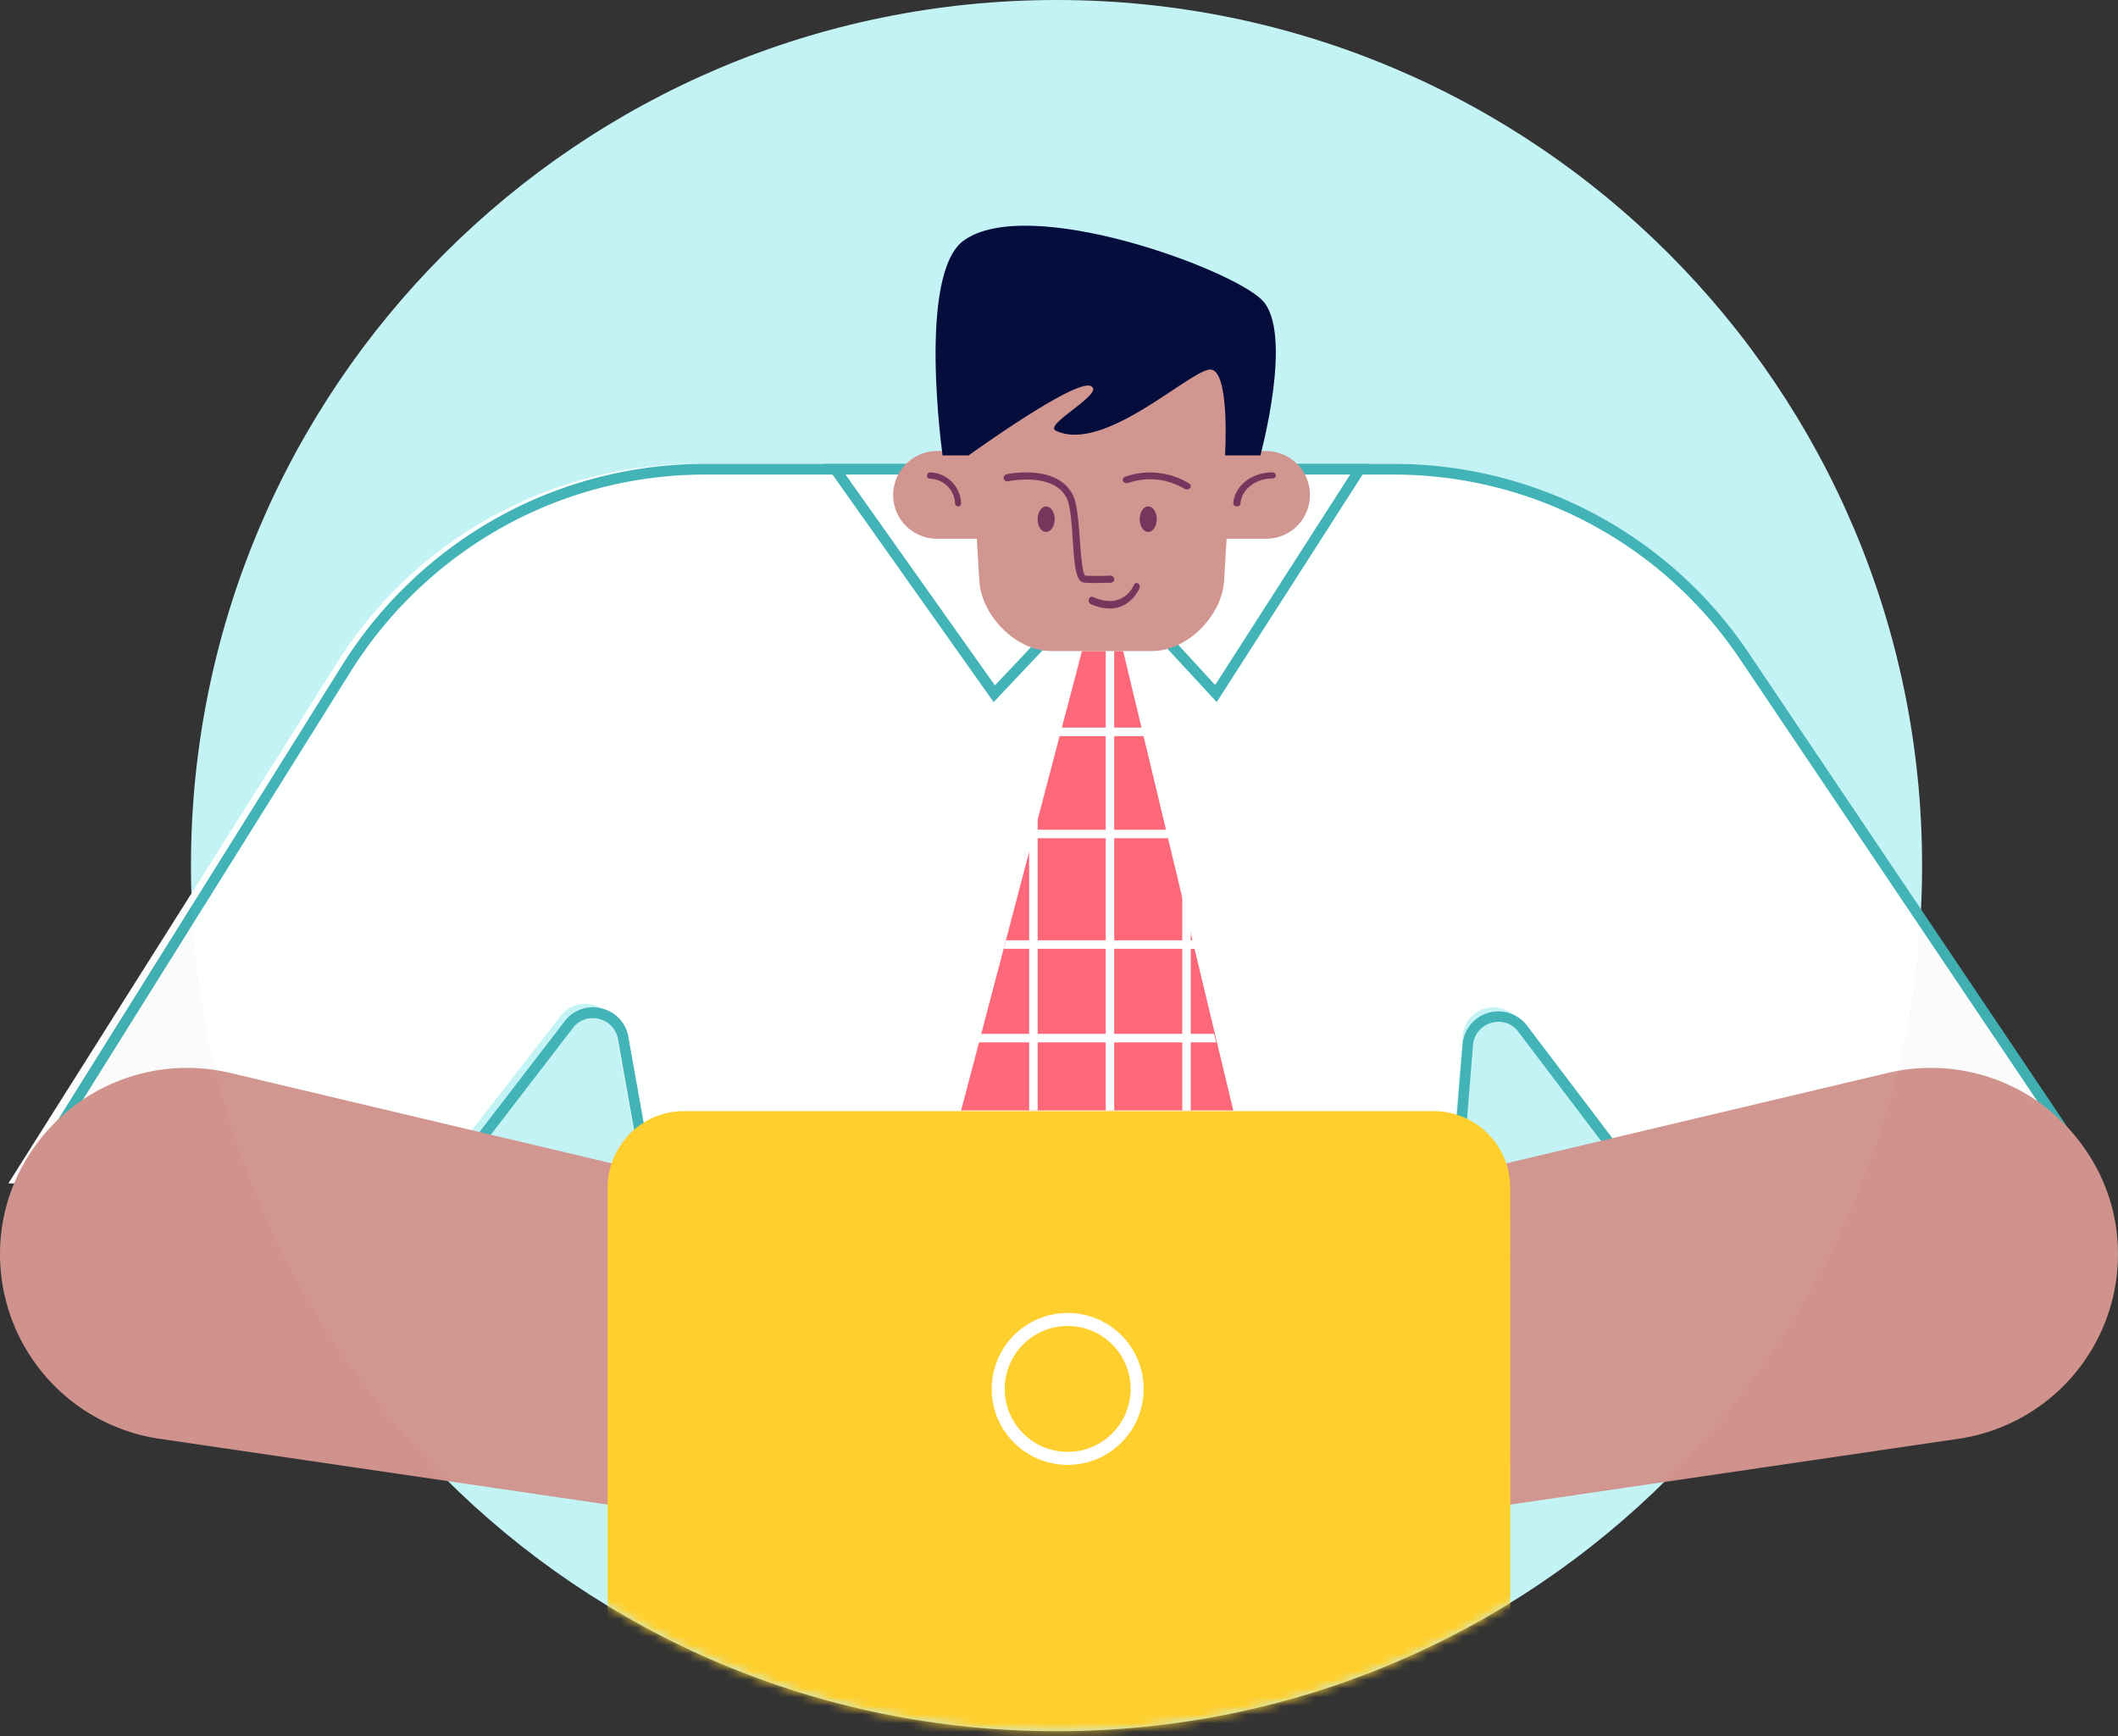 <svg width="244" height="200" xmlns="http://www.w3.org/2000/svg" xmlns:xlink="http://www.w3.org/1999/xlink"><rect width="100%" height="100%" fill="#333333" stroke="none"/><defs><path d="M99.72 199.43C44.64 199.43 0 154.8 0 99.72 0 44.64 44.64 0 99.72 0c55.07 0 99.71 44.64 99.71 99.72 0 55.07-44.64 99.71-99.71 99.71z" id="a"/></defs><g fill="none" fill-rule="evenodd"><path d="M121.72 199.43C66.64 199.43 22 154.8 22 99.72 22 44.64 66.64 0 121.72 0c55.07 0 99.71 44.64 99.71 99.72 0 55.07-44.64 99.71-99.71 99.71z" fill="#C3F3F5"/><g opacity=".98"><path d="M80.27 53.44h79.75a48.9 48.9 0 0140.31 21.2l36.54 53.78c3.01 4.37.28 10.33-5.03 10.33h-40.67l-16.24-21.21a3.54 3.54 0 00-6.42 1.79l-3.27 39.95H78.25l-7.33-40.62a3.55 3.55 0 00-6.4-1.53l-14.93 19.2H.96L38.9 76.24a48.95 48.95 0 0141.37-22.8" fill="#FFF"/><path d="M79.62 160.01h85.64l3.23-39.65a4.14 4.14 0 017.49-2.13l16.01 21.11h40.24c2.13 0 4-1.12 4.98-2.99a6.32 6.32 0 00-.45-6.45l-36.43-54.15a48.04 48.04 0 00-39.67-21.08H81.14a47.9 47.9 0 00-23.23 6.04 48.67 48.67 0 00-17.5 16.63L3.15 136.91h47.08l14.7-19.1a4.07 4.07 0 014.36-1.65 4.09 4.09 0 013.13 3.46l7.2 40.4zm86.78 1.23H78.6l-7.4-41.44a2.88 2.88 0 00-2.2-2.43 2.87 2.87 0 00-3.08 1.16l-.02.02-15.06 19.59H.96l38.42-61.45c4.44-7.11 10.63-13 17.92-17.06a49.1 49.1 0 0123.82-6.19h79.52a49.23 49.23 0 0140.69 21.6l36.42 54.17a7.56 7.56 0 01.53 7.72 6.73 6.73 0 01-6.05 3.64h-40.85l-16.4-21.63a2.84 2.84 0 00-3.14-1.12 2.9 2.9 0 00-2.15 2.62l-3.3 40.8z" fill="#3FB1B5"/><path fill="#FF6576" d="M129.39 75l12.69 52.92h-31.36L124.65 75z"/><g fill="#FFF"><path d="M119.54 93.62v34.3h-.98V96.99l.33-1.14zM127.38 127.92h.98V71.08h-.98zM137.18 105.31v22.61h-.98v-26.46z"/><path d="M140.12 120.08H111.7l.28-.98h27.88zM138.16 109.3h-22.54l.28-.98h22zM135.22 96.56h-16.66l.28-.98h16.12zM132.28 84.8H121.5l.27-.98h10.25zM129.34 72.06h-5.88l.3-.98h5.31z"/></g><path fill="#FFF" d="M134.24 74.4l5.34 5.5 17.2-25.48h-15.24z"/><path d="M135.63 74.16l4.36 4.75 15.56-24.25h-13.17l-6.75 19.5zm4.54 6.72l-5.93-6.42 7.3-21.02h16.22l-17.59 27.44z" fill="#3FB1B5"/><path fill="#FFF" d="M119.54 74.4l-5.25 5.5-18.27-25.48h16.35z"/><path d="M97.4 54.66l17.22 24.3 4.49-4.77-6.93-19.53H97.4zm17.07 26.22L95.04 53.44h18.02l7.46 21.04-6.05 6.4z" fill="#3FB1B5"/><path d="M244 144.43a21.5 21.5 0 01-18.42 21.32l-45.97 6.75-10.09 1.48v-39.02l3.1-.73 44.85-10.63a21.53 21.53 0 0122.71 8.74 21.06 21.06 0 013.82 12.09M0 144.43a21.5 21.5 0 0018.42 21.32l45.97 6.75 10.09 1.48v-39.02l-3.1-.73-44.85-10.63a21.53 21.53 0 00-22.71 8.74A21.06 21.06 0 000 144.43l41.5 15.07" fill="#D2948E"/><path d="M115.28 146.61c-.92 0-1.62.76-1.62 1.75v5.18c0 .99.7 1.75 1.62 1.75h11.46c.9 0 1.62-.78 1.62-1.75v-5.18c0-.99-.7-1.75-1.62-1.75h-11.46zm11.46 9.73h-11.46c-1.43 0-2.6-1.26-2.6-2.8v-5.18c0-1.54 1.17-2.8 2.6-2.8h11.46c1.43 0 2.6 1.26 2.6 2.8v5.18c0 1.54-1.17 2.8-2.6 2.8z" fill="#FFF"/><path d="M150.9 57.3a5.03 5.03 0 01-5.02 4.76h-4.57l-.29 4.85c-.25 4-4.2 8.09-8.32 8.09h-11.56c-4.1 0-8.07-4.08-8.32-8.09l-.29-4.85h-4.63a5.04 5.04 0 01-5-4.77 5.1 5.1 0 015.1-5.34h3.9l-.43-7.4a2.71 2.71 0 012.7-2.87h25.53a2.7 2.7 0 012.69 2.88l-.44 7.4h3.95a5.06 5.06 0 015 5.35" fill="#D2948E"/><path d="M141.12 52.46h4.08s3.9-14.27.15-17.94c-3.76-3.66-26.83-12.1-34.29-6.84-5.44 3.85-2.47 24.78-2.47 24.78h3s12.13-8.76 14.04-8c1.9.75-5.49 4.44-4 5.15 5.54 2.69 15.51-7.04 17.8-7.04 2.3 0 1.7 9.89 1.7 9.89" fill="#000838"/><path d="M136.73 56.38c-.1 0-.21-.02-.3-.08a7.65 7.65 0 00-6.46-.66c-.23.08-.5-.02-.6-.22-.09-.2.03-.43.26-.5a8.59 8.59 0 017.37.78c.21.13.24.39.07.54a.49.49 0 01-.34.14M127.84 70.1a5.5 5.5 0 01-2.18-.51c-.18-.09-.29-.33-.22-.56.07-.22.27-.34.46-.26 3.5 1.54 4.66-1.24 4.72-1.37.08-.22.3-.3.48-.2.17.11.24.37.17.58-.03.03-.96 2.32-3.43 2.32M126.27 67.16c-.46 0-.92 0-1.34-.04-.96-.06-1.13-1.72-1.34-4.85-.12-1.87-.27-3.98-.7-4.88-1.51-3.06-6.7-1.96-6.76-1.94a.43.43 0 01-.5-.31.42.42 0 01.31-.5c.06-.02 1.46-.31 3.1-.19 2.23.17 3.82 1.06 4.57 2.6.5 1.03.65 3.14.8 5.18.1 1.49.27 3.75.6 4.08 1.15.08 2.89 0 2.9 0 .24-.02.43.17.45.4.02.22-.17.4-.4.43-.04-.02-.83.02-1.7.02M132.28 58.34c.54 0 .98.66.98 1.47 0 .81-.44 1.47-.98 1.47s-.98-.66-.98-1.47c0-.81.44-1.47.98-1.47" fill="#73325A"/><path d="M120.52 58.34c.54 0 .98.66.98 1.47 0 .81-.44 1.47-.98 1.47s-.98-.66-.98-1.47c0-.81.44-1.47.98-1.47M110.37 58.34c-.17 0-.33-.15-.35-.35a2.95 2.95 0 00-2.87-2.84.36.36 0 01-.35-.36c0-.2.16-.37.35-.37a3.68 3.68 0 013.57 3.54c.02.2-.14.38-.33.38h-.02zM142.5 58.34h-.02c-.23-.02-.4-.17-.4-.37.15-1.98 2.1-3.55 4.48-3.55.23 0 .42.16.42.35 0 .19-.19.35-.42.35-1.94 0-3.54 1.27-3.65 2.89-.02.2-.18.33-.41.33" fill="#73325A"/></g><g transform="translate(22)"><mask id="b" fill="#fff"><use xlink:href="#a"/></mask><path d="M152 200H48v-63.13c0-4.91 3.94-8.87 8.77-8.87h86.44a8.82 8.82 0 018.77 8.87L152 200z" fill="#FFCF2D" mask="url(#b)"/><circle stroke="#FFF" stroke-width="1.5" mask="url(#b)" cx="101" cy="160" r="8"/></g></g></svg>